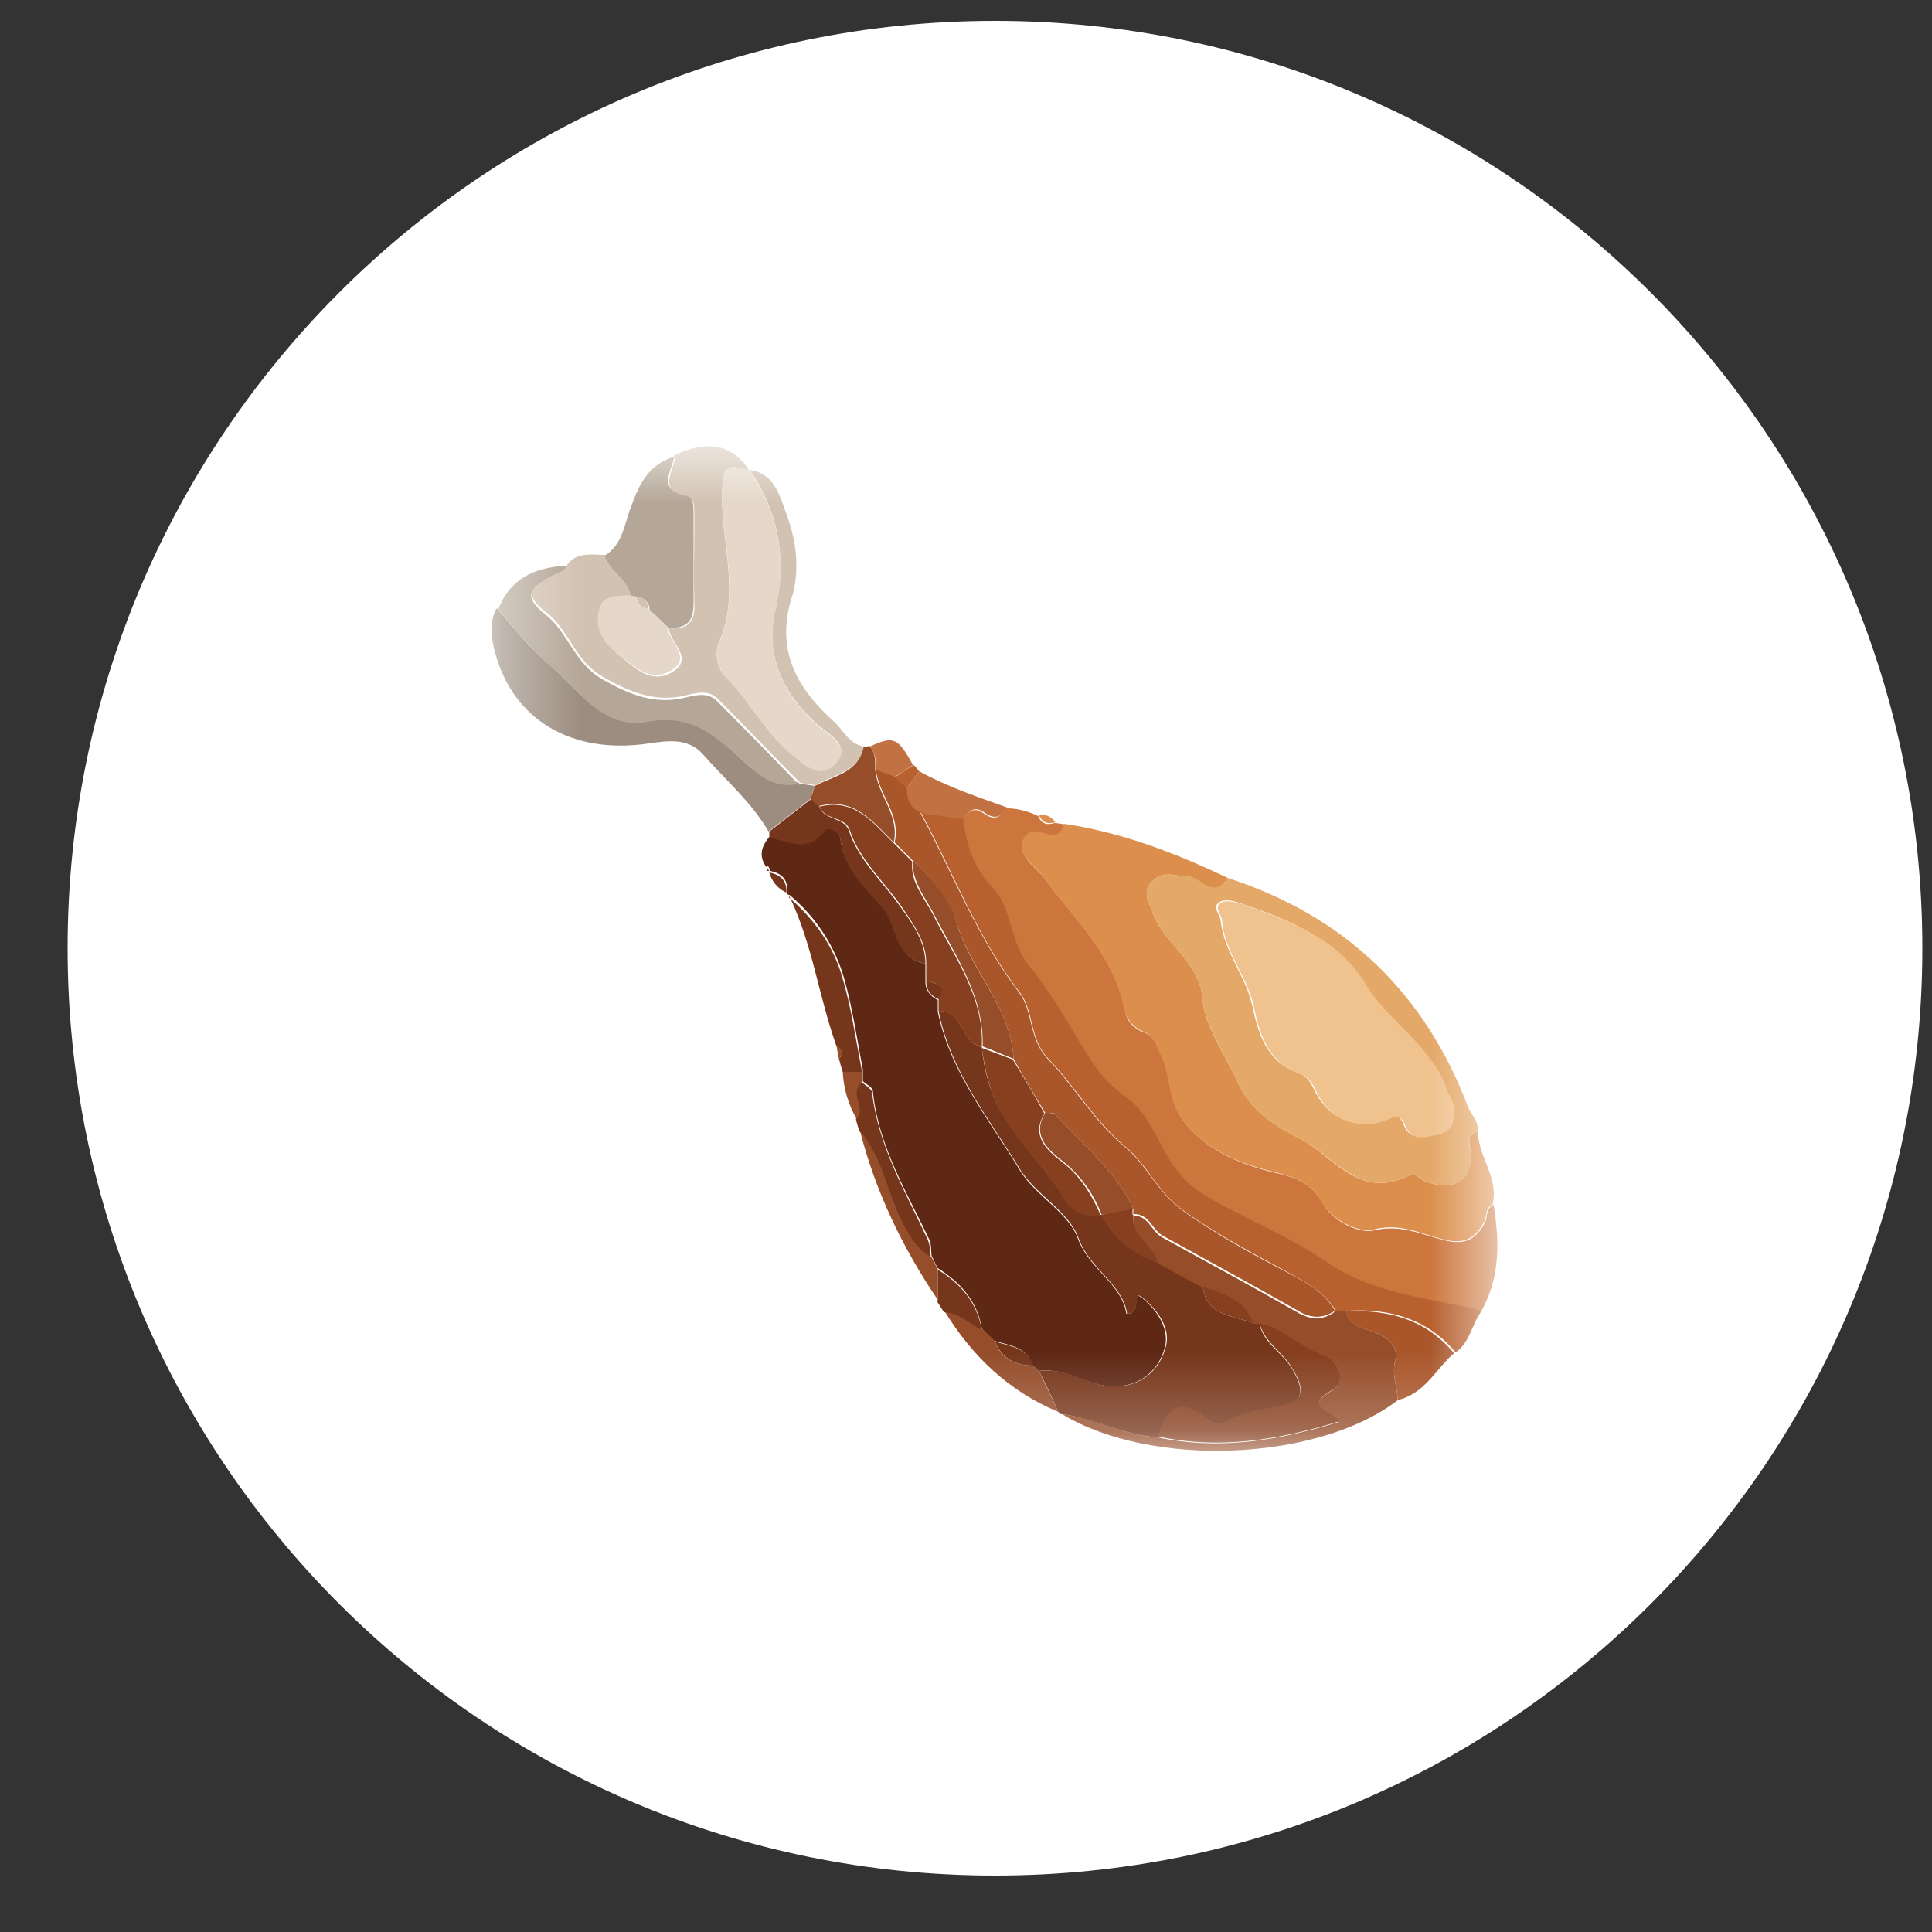 <svg xmlns="http://www.w3.org/2000/svg" fill="none" viewBox="0 0 25 25" width="48" height="48" class="form-header-menus__icon"><rect x="0" y="0" width="25" height="25" fill="#333333" stroke="none"/><g clip-path="url(#clip0_7803_4028)"><path fill="#fff" d="M12.875 24.27c6.627 0 12-5.373 12-12s-5.373-12-12-12-12 5.373-12 12 5.373 12 12 12"></path><mask id="a" width="14" height="14" x="6" y="5" maskUnits="userSpaceOnUse" style="mask-type:luminance;"><path fill="#fff" d="M19.375 5.77h-13v13h13z"></path></mask><g mask="url(#a)"><path fill="#5F2814" d="M9.925 11.23c-.11-.14-.08-.27.03-.4.24.04.49.21.71-.08.07-.09.2.02.21.1.04.37.32.62.54.88.21.24.15.66.56.74v.23c0 .11.06.19.16.24v.15c.16.78.66 1.39 1.06 2.05.2.33.63.55.75.88.15.41.57.59.63.98.22 0 .05-.33.21-.2.17.14.35.38.29.63-.12.44-.53.61-.98.45-.22-.08-.42-.17-.66-.14l-.08-.08c-.07-.23-.29-.25-.49-.31-.05-.05-.11-.1-.16-.16-.06-.35-.27-.59-.57-.78-.03-.05-.05-.1-.08-.16-.01-.08 0-.16-.04-.23-.29-.61-.65-1.2-.72-1.9 0-.05-.09-.09-.13-.13v-.15c-.08-.42-.14-.84-.26-1.24a2.2 2.2 0 0 0-.69-1.02c-.03 0-.04-.03-.03-.05.01-.15-.07-.23-.22-.26v-.02s-.02-.03-.03-.05z"></path><path fill="#CC763E" d="M19.325 15.58c.08.48.09.95-.16 1.39-.69-.17-1.41-.21-2.04-.65-.42-.3-.93-.51-1.4-.76-.24-.13-.44-.28-.6-.54-.17-.28-.29-.62-.56-.81a1.6 1.6 0 0 1-.43-.44c-.28-.41-.5-.87-.82-1.25-.26-.31-.22-.74-.47-1.01-.25-.28-.34-.57-.39-.9.07-.11.15-.18.28-.08.13.09.21.05.29-.07.15 0 .28.04.41.1.04.1.11.12.21.09.04 0 .08.01.13.02-.02.06-.03.13-.11.14-.14.02-.35-.14-.42.08-.07.2.14.31.25.45.4.55.93 1.02 1.06 1.73.02.13.11.24.25.29.15.06.16.18.22.29.14.28.09.6.3.87.3.37.71.54 1.15.65.26.06.49.12.64.4.12.22.46.4.67.35.35-.08.62.06.91.13.28.07.41-.03.52-.23.04-.07 0-.19.12-.23z"></path><path fill="#DC8F4C" d="M19.325 15.58c-.11.04-.08.15-.12.23-.11.2-.24.3-.52.23-.29-.07-.56-.22-.91-.13-.21.05-.55-.14-.67-.35-.15-.28-.38-.33-.64-.4-.45-.11-.85-.28-1.15-.65-.21-.26-.16-.59-.3-.87-.06-.11-.07-.23-.22-.29a.43.43 0 0 1-.25-.29c-.13-.7-.66-1.18-1.06-1.73-.1-.14-.32-.25-.25-.45.08-.22.28-.06.42-.08.08-.01.09-.08.11-.14.75.11 1.45.38 2.12.7-.18.3-.35-.01-.52-.02-.16 0-.31-.08-.45.06-.15.15-.04.28.01.43.15.4.6.6.64 1.12.03.33.3.72.46 1.07.18.39.54.58.79.71.42.21.77.81 1.42.48.08-.04.14.05.22.08.37.14.62-.03.57-.41-.01-.11-.05-.21.1-.24 0 .32.27.6.19.94z"></path><path fill="#E4A868" d="M19.125 14.64c-.15.03-.12.13-.1.24.05.38-.19.55-.57.41-.07-.03-.14-.12-.22-.08-.64.33-.99-.27-1.42-.48-.25-.13-.61-.32-.79-.71-.16-.35-.43-.75-.46-1.07-.04-.52-.49-.72-.64-1.12-.05-.15-.16-.28-.01-.43.14-.14.29-.06.45-.06.17 0 .34.31.52.02 1.54.5 2.56 1.51 3.11 2.96.04.11.15.19.12.32zm-.32-.26c0-.11-.07-.19-.1-.29-.19-.57-.75-.87-1.05-1.36-.35-.58-.98-.83-1.6-1.04-.08-.03-.2-.06-.27-.02-.11.06 0 .16.01.24.04.41.33.72.41 1.11.08.36.18.72.61.87.14.05.17.19.24.3.19.32.57.44.9.28.16-.07.17 0 .22.11.09.19.27.12.42.09.15-.04.22-.15.2-.29z"></path><path fill="#76361B" d="M13.445 17.74c.24-.03.45.06.66.14.45.16.86-.01.98-.45.07-.25-.12-.49-.29-.63-.16-.14 0 .19-.21.2-.06-.39-.48-.57-.63-.98-.12-.34-.55-.56-.75-.88-.4-.66-.91-1.28-1.06-2.06.32 0 .29.41.56.47.03.31.11.6.27.87.23.4.59.72.82 1.12.09.16.27.19.46.18.15.3.41.5.74.62.19.1.38.21.57.31.04.38.39.37.65.47h.08c.05.26.3.38.43.6.17.3.14.42-.2.49-.22.05-.45.07-.65.19-.09.06-.17.02-.26-.04-.32-.25-.51-.18-.62.24-.44-.02-.82-.24-1.24-.3-.03 0-.04 0-.06-.03-.08-.18-.16-.35-.25-.53"></path><path fill="#D2C2B2" d="M8.715 5.9c.43-.22.77-.15.98.19-.29-.1-.34-.05-.35.27-.02.65.24 1.3-.04 1.95a.42.42 0 0 0 .11.47c.29.3.48.68.81.96.18.15.37.35.58.14.22-.22-.07-.37-.21-.49-.47-.41-.7-.91-.56-1.51.15-.65.04-1.24-.33-1.8.31.05.38.32.46.54.14.36.19.76.08 1.11-.21.68.06 1.17.55 1.61.12.11.19.29.39.32-.07.32-.39.36-.63.5l-.2-.03c-.36-.36-.71-.73-1.07-1.09-.11-.11-.25-.08-.38-.05-.41.11-.75-.03-1.1-.23-.37-.21-.44-.61-.74-.84-.29-.22-.2-.34.05-.47.08-.04.18-.05.23-.15.13-.16.31-.12.49-.12.06.21.3.31.34.53-.15.03-.35-.02-.4.19-.06.24.06.43.24.58.19.15.4.38.68.22.3-.18-.03-.38-.04-.57.24.02.34-.08.33-.31-.01-.38 0-.77 0-1.15 0-.09 0-.23-.08-.24-.41-.08-.19-.32-.17-.51z"></path><path fill="#B8602E" d="M12.465 10.6c.04.33.13.63.39.9.25.27.21.7.47 1.01.32.38.54.83.82 1.25.11.17.25.31.43.44.27.19.39.53.56.81.16.26.36.41.6.54.47.26.98.47 1.4.76.63.44 1.35.48 2.04.65-.13.17-.15.41-.34.54-.36-.43-.84-.57-1.39-.54h-.16c-.14-.23-.37-.36-.59-.48-.48-.26-.96-.51-1.4-.83-.31-.22-.45-.58-.73-.81-.4-.33-.65-.78-1-1.14-.25-.26-.18-.61-.37-.86-.55-.71-.86-1.55-1.28-2.33.19.03.38.05.57.08z"></path><path fill="#954D2A" d="M17.265 16.97h.16c.02.17.16.2.31.25.18.06.37.17.32.38-.05.19.03.35.03.52-1.03.79-3.18.88-4.34.18.43.05.81.28 1.24.3.8.17 1.56.04 2.34-.2-.11-.15-.47-.18-.1-.4.2-.11.07-.38-.09-.44-.3-.12-.53-.36-.85-.43h-.08c-.11-.3-.38-.38-.65-.47-.19-.1-.38-.21-.57-.31-.06-.23-.35-.35-.32-.62.2 0 .23.2.37.28.58.32 1.17.64 1.75.97.17.1.32.11.48 0z"></path><path fill="#9C8D80" d="m10.345 10.14.2.03c-.02.05-.04.11-.06.17l-.54.42c-.22-.38-.55-.66-.84-.99-.19-.22-.44-.19-.71-.15-1 .15-1.76-.31-1.99-1.18-.05-.19-.08-.38.02-.57.22.24.42.51.67.72.38.31.68.84 1.26.73.55-.1.85.15 1.19.46.2.18.43.43.78.34z"></path><path fill="#B5A798" d="M10.345 10.14c-.35.09-.58-.16-.78-.34-.35-.31-.64-.56-1.19-.46-.58.11-.88-.42-1.26-.73-.25-.21-.45-.48-.67-.72.15-.4.47-.55.89-.57-.04.09-.15.1-.23.15-.25.14-.34.25-.05.48.3.23.37.63.74.84.35.2.69.34 1.1.23.13-.03.27-.06.38.05.36.36.71.72 1.07 1.09zM8.165 7.71c-.04-.22-.28-.32-.34-.52.24-.15.25-.41.34-.63.1-.28.22-.55.56-.65-.03.19-.24.43.17.51.08.01.08.15.08.24v1.15c0 .23-.09.33-.33.31-.08-.08-.16-.15-.24-.23 0-.09-.06-.15-.16-.16-.02 0-.05 0-.07-.01z"></path><path fill="#76361B" d="M10.205 11.61c.33.28.57.62.69 1.02s.18.83.26 1.24h-.25c-.02-.05-.03-.11-.05-.17.08-.07.04-.12-.03-.16-.23-.64-.31-1.32-.61-1.94z"></path><path fill="#A9562B" d="M18.085 18.12c0-.17-.08-.33-.03-.52.05-.2-.13-.32-.32-.38-.15-.05-.29-.07-.31-.25.55-.03 1.03.11 1.39.54-.24.21-.38.53-.74.61z"></path><path fill="#76361B" d="m9.955 10.76.54-.42c.04.03.07.07.11.1.06.18.32.13.38.31.13.39.44.66.67.99.16.22.32.45.32.73-.42-.08-.36-.5-.56-.73-.22-.25-.5-.5-.54-.88 0-.07-.14-.19-.21-.1-.22.29-.47.12-.71.08v-.08"></path><path fill="#954D2A" d="M10.595 10.44s-.07-.07-.11-.1c.02-.05.04-.11.06-.17.24-.13.56-.17.63-.5.03 0 .05-.01.07-.02.09.09.08.2.08.31.03.33.32.59.24.94-.27-.26-.5-.59-.97-.47zM13.445 17.74c.08.18.17.35.25.53-.65-.27-1.12-.73-1.47-1.3.2.01.33.15.49.23.05.05.11.1.16.16.08.22.26.31.49.31l.08.08z"></path><path fill="#76361B" d="M11.155 14.01s.13.08.13.13c.08.69.43 1.28.72 1.9.03.07.03.15.04.23-.17-.09-.26-.24-.35-.4-.23-.4-.27-.88-.58-1.24-.01-.05-.03-.1-.04-.15.13-.14-.11-.33.07-.47z"></path><path fill="#C27142" d="M12.465 10.6c-.19-.03-.38-.05-.57-.08-.14-.06-.17-.18-.17-.31l.17-.23c.36.2.75.33 1.14.47-.07.12-.16.16-.29.07-.13-.1-.21-.03-.28.08"></path><path fill="#954D2A" d="M11.125 14.63c.31.36.36.84.58 1.24.09.16.18.31.35.4.03.05.05.1.08.15v.4c-.46-.68-.81-1.41-1.01-2.2z"></path><path fill="#76361B" d="M12.135 16.83v-.4c.3.18.51.43.57.78-.16-.08-.29-.22-.49-.23-.03-.05-.06-.09-.09-.14z"></path><path fill="#C27142" d="M11.335 9.97c0-.11 0-.22-.08-.31.31-.14.36-.12.56.24-.08.05-.16.11-.25.16l-.24-.09z"></path><path fill="#954D2A" d="M11.155 14.01c-.18.13.06.33-.07.47-.11-.19-.17-.4-.18-.61h.25v.15z"></path><path fill="#B8602E" d="M11.575 10.06c.08-.05.16-.11.25-.16.03.03.05.06.07.08l-.17.23c-.05-.05-.1-.1-.16-.15z"></path><path fill="#76361B" d="M9.955 11.29c.15.03.23.11.22.26a.4.4 0 0 1-.22-.26"></path><path fill="#954D2A" d="M10.825 13.54c.08.04.11.09.03.16z"></path><path fill="#DC8F4C" d="M13.655 10.64q-.15.045-.21-.09c.09-.02.16.02.21.09"></path><path fill="#76361B" d="M9.925 11.23s.02.03.03.04h-.03z"></path><path fill="#863F1F" d="M10.595 10.44c.47-.12.7.21.97.47l.24.24c-.03.26.15.46.26.67.28.56.67 1.07.64 1.73-.27-.06-.24-.46-.56-.47v-.15c.12-.19-.04-.2-.16-.24v-.23c0-.28-.17-.51-.32-.73-.23-.33-.54-.6-.67-.99-.06-.18-.33-.12-.39-.31z"></path><path fill="#76361B" d="M13.365 17.67c-.23 0-.4-.09-.49-.31.2.06.42.08.49.31M11.985 12.69c.12.04.29.05.16.24-.11-.05-.16-.12-.16-.24"></path><path fill="#EFC28E" d="M18.815 14.39c.01.15-.05.26-.2.29s-.33.1-.42-.09c-.05-.11-.07-.18-.22-.11a.69.69 0 0 1-.9-.28c-.07-.11-.1-.25-.24-.3-.43-.15-.53-.51-.61-.87-.08-.39-.38-.71-.41-1.11 0-.08-.12-.18-.01-.24.06-.04.19 0 .27.02.63.22 1.26.46 1.6 1.04.3.49.86.8 1.05 1.36.03.1.11.18.1.29z"></path><path fill="#863F1F" d="M16.295 17.12c.32.08.55.32.85.43.16.06.29.33.09.44-.38.22-.01.25.1.4-.78.24-1.54.37-2.34.2.11-.42.3-.49.62-.24.08.06.16.1.26.04.2-.12.43-.15.65-.19.34-.07.38-.19.2-.49-.12-.21-.37-.34-.43-.6zM14.255 15.73c-.18.01-.37-.02-.46-.18-.23-.41-.59-.72-.82-1.12-.16-.27-.23-.57-.27-.87.13.05.27.1.4.15.14.23.28.46.41.7-.18.29.04.48.22.62.25.19.39.43.51.7z"></path><path fill="#863F1F" d="M14.665 15.72c-.03.27.26.39.32.62-.33-.12-.58-.32-.74-.62.14-.03.27-.06.41-.08v.08zM15.565 16.65c.27.09.55.17.65.47-.26-.1-.61-.09-.65-.47"></path><path fill="#E5D8CA" d="M9.705 6.09c.37.56.48 1.15.33 1.8-.14.6.09 1.1.56 1.51.14.12.43.27.21.49-.21.21-.4 0-.58-.14-.33-.28-.52-.66-.81-.96-.12-.13-.18-.32-.11-.47.28-.65.03-1.3.04-1.95 0-.33.06-.38.35-.28zM8.165 7.71s.05 0 .07.01c0 .1.06.15.16.16.08.08.16.15.24.23.01.19.34.4.04.57-.27.16-.48-.07-.68-.22-.19-.14-.31-.33-.24-.58.05-.2.25-.16.4-.18z"></path><path fill="#A9562B" d="M14.665 15.72v-.08c-.23-.49-.66-.83-1.02-1.23-.02-.02-.08 0-.12-.01-.14-.23-.28-.46-.41-.7-.03-.66-.55-1.14-.73-1.74-.1-.33-.31-.59-.57-.82l-.24-.24c.09-.35-.21-.62-.24-.94l.24.09c.05.05.1.1.16.15 0 .13.03.25.17.31.42.78.73 1.61 1.28 2.33.19.25.12.59.37.86.35.36.6.81 1 1.14.28.23.42.58.73.81.44.32.92.58 1.4.83.23.12.46.25.59.48-.16.11-.32.1-.48 0-.58-.33-1.17-.65-1.75-.97-.14-.08-.17-.28-.37-.28z"></path><path fill="#D2C2B2" d="M8.395 7.88c-.1-.01-.15-.06-.16-.16.1 0 .15.06.16.16"></path><path fill="#954D2A" d="M11.815 11.14c.26.23.48.49.57.82.18.61.7 1.08.73 1.74-.13-.05-.27-.11-.4-.16.02-.66-.36-1.18-.64-1.73-.11-.21-.28-.41-.26-.67M13.525 14.4s.1 0 .12.01c.36.4.79.74 1.02 1.23-.14.03-.27.05-.41.08a1.6 1.6 0 0 0-.51-.7c-.18-.14-.4-.33-.22-.62"></path></g></g></svg>